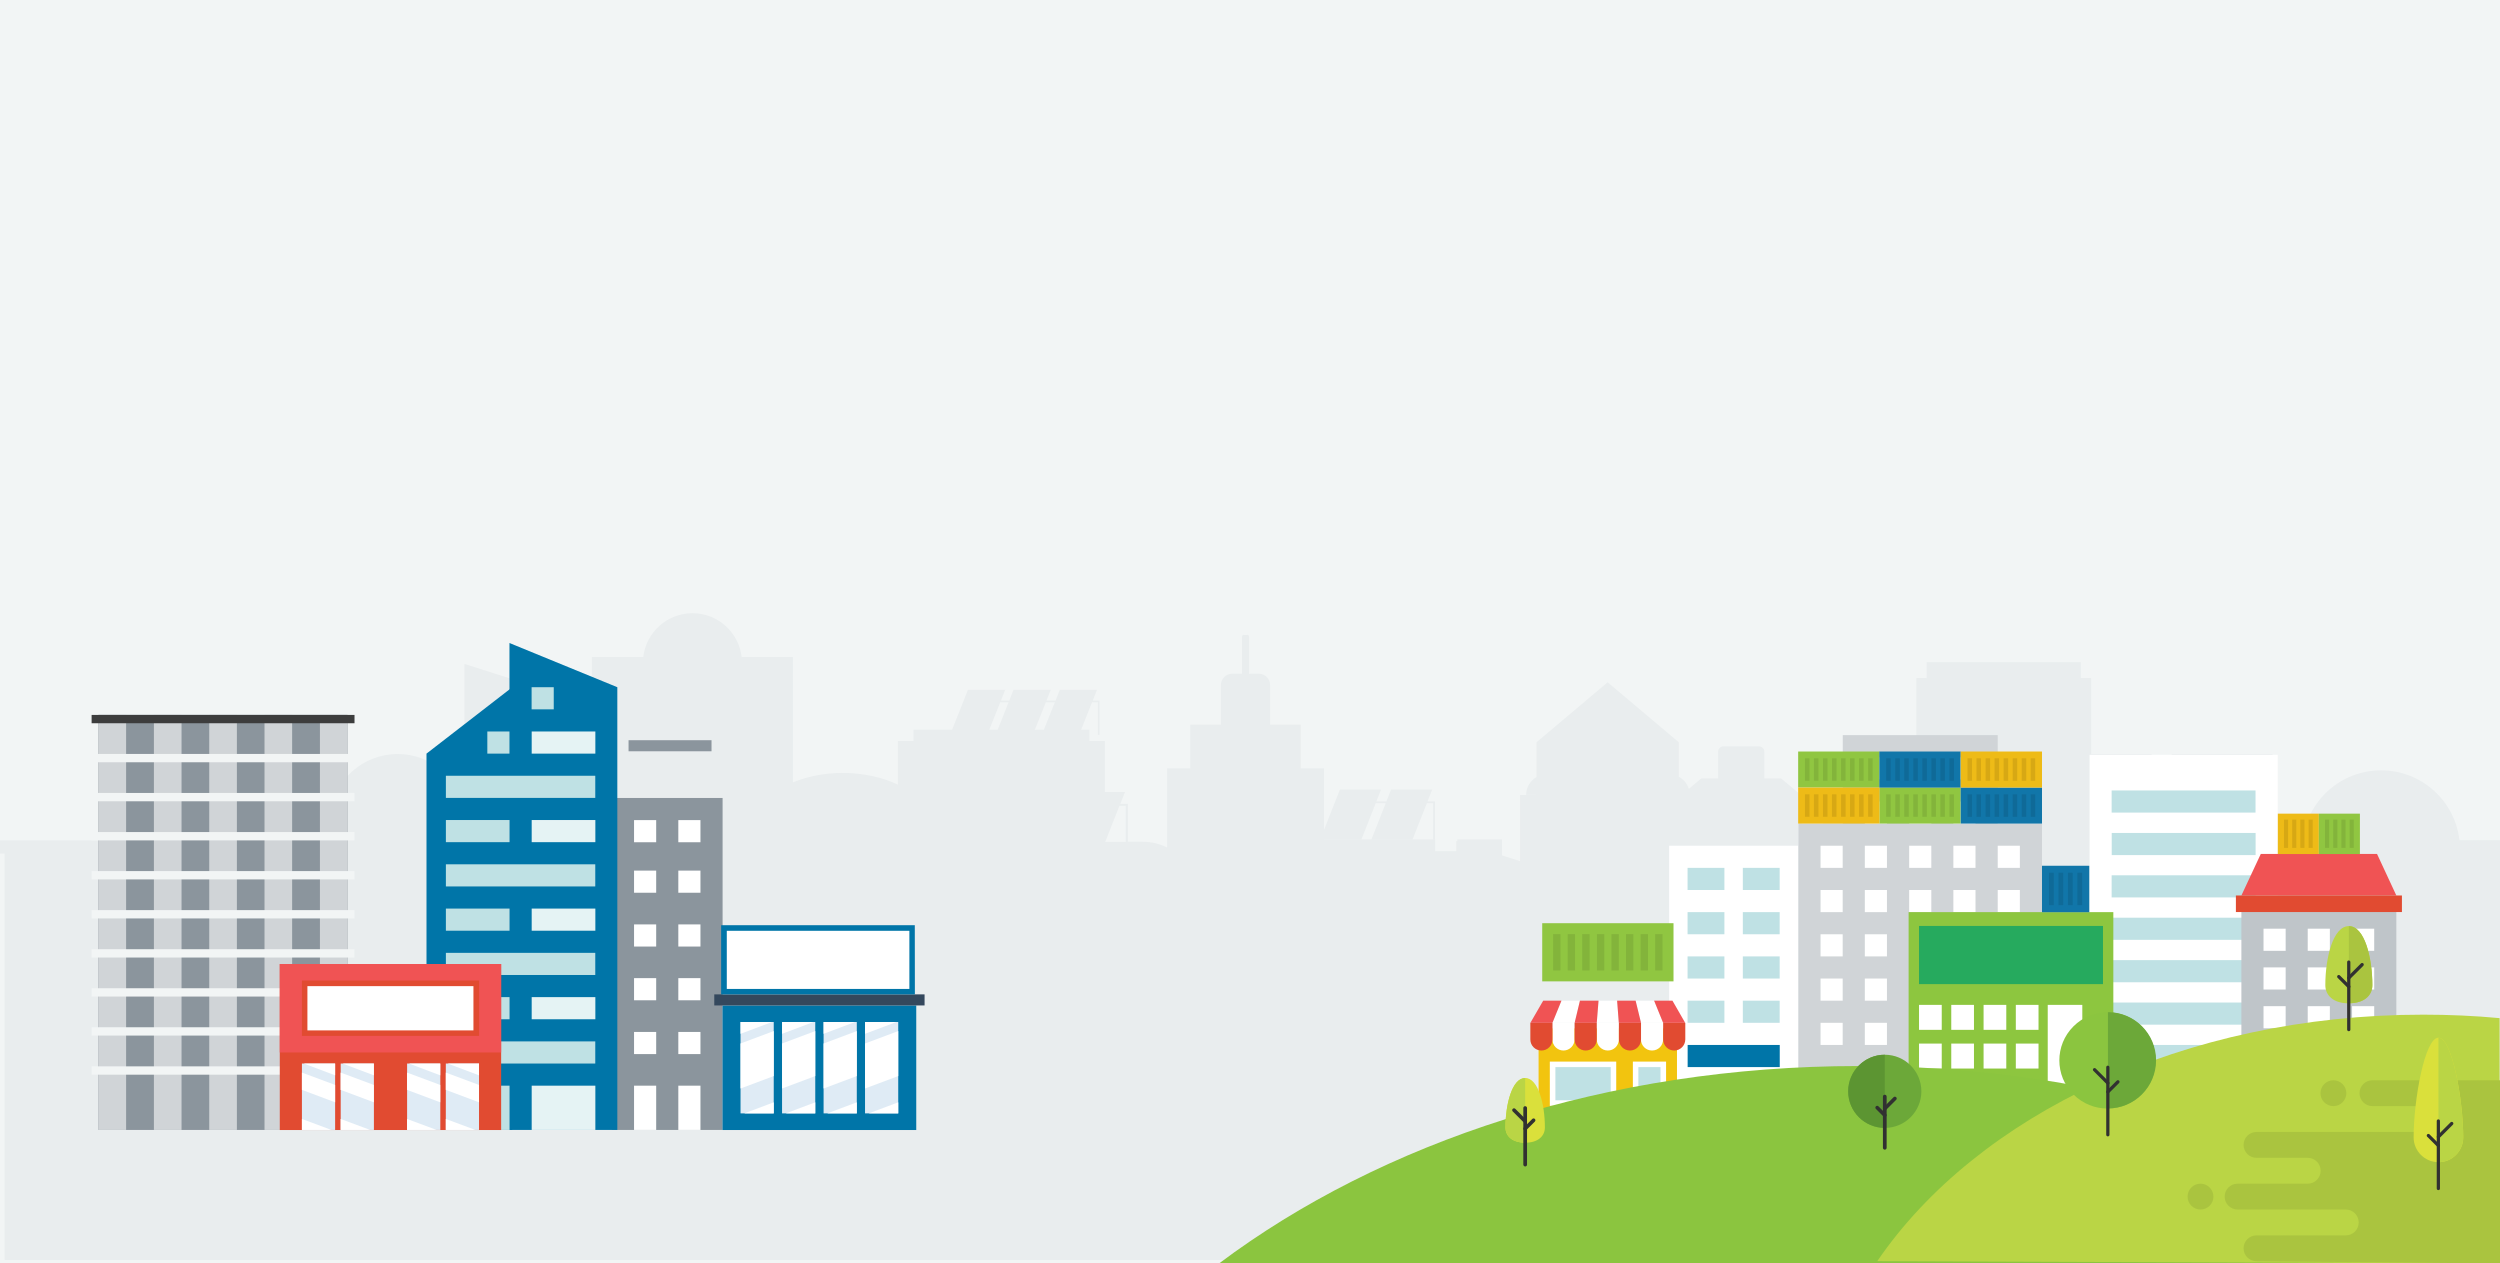<?xml version="1.0" encoding="utf-8"?>
<!-- Generator: Adobe Illustrator 23.0.4, SVG Export Plug-In . SVG Version: 6.00 Build 0)  -->
<svg version="1.1" id="Layer_1" xmlns="http://www.w3.org/2000/svg" xmlns:xlink="http://www.w3.org/1999/xlink" x="0px" y="0px"
	 viewBox="0 0 3094.4 1563.9" style="enable-background:new 0 0 3094.4 1563.9;" xml:space="preserve">
<style type="text/css">
	.st0{fill:#F2F5F5;}
	.st1{fill:#E9EDEE;}
	.st2{fill:#FFFFFF;}
	.st3{fill:#BFE1E4;}
	.st4{fill:#0075A8;}
	.st5{fill:#BFC5C9;}
	.st6{fill:#F05354;}
	.st7{fill:#E14B31;}
	.st8{fill:#D0D4D7;}
	.st9{fill:#F2C40F;}
	.st10{fill:#8DC63F;}
	.st11{fill:#26AA5E;}
	.st12{fill:#90C641;}
	.st13{fill:#83B43B;}
	.st14{fill:#1176A9;}
	.st15{fill:#0F6A98;}
	.st16{fill:#EEBB17;}
	.st17{fill:#D7A814;}
	.st18{fill:#8BC53F;}
	.st19{fill:#6CA839;}
	.st20{fill:#5C9532;}
	.st21{fill:#313131;}
	.st22{fill:#DAE03B;}
	.st23{fill:#BAD545;}
	.st24{fill:#AAC43F;}
	.st25{fill:#8B959D;}
	.st26{fill:#3D3D3D;}
	.st27{fill:#E5F3F4;}
	.st28{fill:#DFEBF5;}
	.st29{fill:none;}
	.st30{fill:#34485D;}
	.st31{fill:#A1BA3B;}
	.st32{fill:#BAD546;}
</style>
<path class="st0" d="M3094.4,0H0v1563.9h3094.4V0"/>
<path class="st1" d="M3044.2,1040L3044.2,1040c-5.5-48.6-46.8-86.5-97-86.5s-91.4,37.8-97,86.5h-37.4V933.4H2688V964h-24.9v-30.6
	h-74.8v-94.1h-12.7v-19.7h-190.9v19.7H2372v170.3h-48.6l-5.8,14.7h-12.4l5.8-14.7h-50.9l-17.1,43v-23.2h-12.9v-44.6l-25.5-21.3
	h-20.8v-33.1c0-3.6-3-6.6-6.6-6.6h-44c-3.6,0-6.6,3-6.6,6.6v33.1h-20.8l-15.4,12.9c-2-6.4-6.5-11.8-12.4-14.9v-42.7l-0.2-0.2
	l-87.9-74.1l-87.9,74.1l-0.2,0.2v43c-7.6,4.4-12.8,12.6-12.8,22h12.8v0.1h-20.3v82l-22.4-7.1V1039h-55.3v2.3l-1.3-0.4v12.7h-26.1
	V1039H1639v-0.2h46.2l17.6-44.6h12.4l-17.6,44.6h50.9l17.6-44.6h7.8v44.6h2.3v-44.6v-2V992h-9.3l5.8-14.7h-50.9L1716,992h-12.4
	l5.8-14.7h-50.9l-19.7,49.9V951H1610v-54h-37.9v-49.1c0-7.7-6.3-14-14-14H1546V788c0-1.2-0.9-2.1-2-2.1h-4.7c-1.1,0-2,1-2,2.1v45.9
	h-12.1c-7.7,0-14,6.3-14,14V897h-37.9v54h-28.7v98c-9.2-4.5-19.3-7.1-30.1-7.1H1396v-44.6v-2.1V995h-9.3l5.8-14.7h-24.9v-63.1h-19.2
	v-14h-10.2l13.5-34h7.2v40.4h2v-40.4v-1.9v-0.2h-8.3l5.2-13.3h-46l-5.3,13.3h-11.2l5.3-13.3h-46.1l-5.2,13.3h-10.4l5.3-13.3h-46.1
	l-19.6,49.4h-47.8v14h-19.3v54c-19.1-9-42.7-14.5-68.1-14.5c-22.7,0-43.9,4.3-61.8,11.7V813.3H918c-3.5-30.6-29.5-54.3-60.9-54.3
	s-57.4,23.7-60.9,54.3h-63.6v58.6l-157.7-50.1v178.5c-8.1-38.3-42-67-82.7-67c-43.5,0-79.2,32.8-83.9,74.9h-43.5v31.9H260.2v-42.5
	c0-31.4-25.5-56.8-56.8-56.8c-31.4,0-56.8,25.5-56.8,56.8v42.5H-3.2v16.4h8.9v122.9v380.1h3088.7v-458.4v-14.9V1040H3044.2z
	 M1305.7,869.2l-13.6,34h-11.2l13.6-34H1305.7z M1238.1,869.2h10.3l-13.5,34h-10.4L1238.1,869.2z M1368,1042l17.6-44.6h7.8v44.6
	H1368z M2081.5,984.2h-3.2v-0.1h3.4L2081.5,984.2z M2299,1071.1h-12.4l17.6-44.6h12.4L2299,1071.1z M2372.1,1071.1h-22.3l17.6-44.6
	h4.6L2372.1,1071.1L2372.1,1071.1z M2372.1,1024.2h-3.6l3.6-9.3V1024.2z"/>
<g>
	<polygon class="st1" points="2508,917.5 2517.4,917.5 2503.9,951.5 2542.5,951.5 2556,917.5 2562,917.5 2562,951.5 2563.7,951.5 
		2563.7,917.5 2563.7,915.9 2563.7,915.7 2556.7,915.7 2561.1,904.7 2522.5,904.7 2518.1,915.7 2508.7,915.7 2513.1,904.7 
		2474.5,904.7 2455.9,951.5 2494.6,951.5 	"/>
	<polygon class="st1" points="2733.3,1003.6 2739.4,1003.6 2739.4,1037.5 2741.1,1037.5 2741.1,1003.6 2741.1,1002 2741.1,1001.9 
		2734,1001.9 2738.5,990.7 2699.9,990.7 2681.3,1037.5 2719.9,1037.5 	"/>
	<g>
		<rect x="2066" y="1046.8" class="st2" width="159.6" height="356.2"/>
		<rect x="2157.2" y="1074.2" class="st3" width="45.6" height="27.4"/>
		<rect x="2088.8" y="1074.2" class="st3" width="45.6" height="27.4"/>
		<rect x="2157.2" y="1129" class="st3" width="45.6" height="27.4"/>
		<rect x="2088.8" y="1129" class="st3" width="45.6" height="27.4"/>
		<rect x="2157.2" y="1183.8" class="st3" width="45.6" height="27.4"/>
		<rect x="2088.8" y="1183.8" class="st3" width="45.6" height="27.4"/>
		<rect x="2157.2" y="1238.6" class="st3" width="45.6" height="27.4"/>
		<rect x="2088.8" y="1238.6" class="st3" width="45.6" height="27.4"/>
		<rect x="2088.9" y="1293.4" class="st4" width="114" height="27.4"/>
		<path class="st3" d="M2088.8,1403h114l0,0c0-30.3-20.4-54.8-45.6-54.8h-22.8C2109.2,1348.3,2088.8,1372.8,2088.8,1403L2088.8,1403
			z"/>
	</g>
	<g>
		<g>
			<rect x="2586.4" y="934.3" class="st2" width="232.9" height="468.8"/>
			<rect x="2613.7" y="1083.4" class="st3" width="178.1" height="27.4"/>
			<rect x="2613.7" y="1188.4" class="st3" width="178.1" height="27.4"/>
			<rect x="2613.8" y="1135.9" class="st3" width="178.1" height="27.4"/>
			<rect x="2613.7" y="978.4" class="st3" width="178.1" height="27.4"/>
			<rect x="2613.8" y="1031" class="st3" width="178.1" height="27.4"/>
			<rect x="2613.8" y="1240.9" class="st3" width="178.1" height="27.4"/>
			<rect x="2613.8" y="1293.4" class="st3" width="178.1" height="27.4"/>
			<rect x="2613.8" y="1348.2" class="st3" width="178.1" height="54.8"/>
		</g>
	</g>
	<g>
		<g>
			<g>
				<rect x="2774.3" y="1108.4" class="st5" width="191.8" height="294.6"/>
			</g>
		</g>
		<polygon class="st6" points="2774.3,1108.4 2966.1,1108.4 2942.2,1057 2798.3,1057 		"/>
		<rect x="2911.3" y="1149.5" class="st2" width="27.4" height="27.4"/>
		<rect x="2856.4" y="1149.5" class="st2" width="27.4" height="27.4"/>
		<rect x="2801.7" y="1149.5" class="st2" width="27.4" height="27.4"/>
		<rect x="2911.3" y="1197.4" class="st2" width="27.4" height="27.4"/>
		<rect x="2856.4" y="1197.4" class="st2" width="27.4" height="27.4"/>
		<rect x="2801.7" y="1197.4" class="st2" width="27.4" height="27.4"/>
		<rect x="2911.3" y="1245.4" class="st2" width="27.4" height="27.4"/>
		<rect x="2856.4" y="1245.4" class="st2" width="27.4" height="27.4"/>
		<rect x="2801.7" y="1245.4" class="st2" width="27.4" height="27.4"/>
		<rect x="2911.3" y="1293.4" class="st2" width="27.4" height="27.4"/>
		<rect x="2856.4" y="1293.4" class="st2" width="27.4" height="27.4"/>
		<rect x="2801.7" y="1293.4" class="st2" width="27.4" height="27.4"/>
		<rect x="2829.1" y="1348.2" class="st2" width="82.2" height="54.8"/>
		<rect x="2767.5" y="1108.4" class="st7" width="205.5" height="20.5"/>
	</g>
	<g>
		<polygon class="st8" points="2280.9,1019.5 2280.9,909.9 2472.7,909.9 2472.7,1019.5 2527.5,1019.5 2527.5,1403 2226.1,1403 
			2226.1,1019.5 		"/>
		<rect x="2363.1" y="1046.8" class="st2" width="27.4" height="27.4"/>
		<rect x="2363.1" y="1101.6" class="st2" width="27.4" height="27.4"/>
		<rect x="2363.1" y="1156.4" class="st2" width="27.4" height="27.4"/>
		<rect x="2363.1" y="1211.2" class="st2" width="27.4" height="27.4"/>
		<rect x="2472.7" y="1046.8" class="st2" width="27.4" height="27.4"/>
		<rect x="2472.7" y="1101.6" class="st2" width="27.4" height="27.4"/>
		<rect x="2472.7" y="1156.4" class="st2" width="27.4" height="27.4"/>
		<rect x="2472.7" y="1211.2" class="st2" width="27.4" height="27.4"/>
		<rect x="2417.8" y="1046.8" class="st2" width="27.4" height="27.4"/>
		<rect x="2417.8" y="1101.6" class="st2" width="27.4" height="27.4"/>
		<rect x="2417.8" y="1156.4" class="st2" width="27.4" height="27.4"/>
		<rect x="2417.8" y="1211.2" class="st2" width="27.4" height="27.4"/>
		<rect x="2253.4" y="1046.8" class="st2" width="27.4" height="27.4"/>
		<rect x="2253.4" y="1101.6" class="st2" width="27.4" height="27.4"/>
		<rect x="2253.4" y="1156.4" class="st2" width="27.4" height="27.4"/>
		<rect x="2253.4" y="1211.2" class="st2" width="27.4" height="27.4"/>
		<rect x="2308.2" y="1046.8" class="st2" width="27.4" height="27.4"/>
		<rect x="2308.2" y="1101.6" class="st2" width="27.4" height="27.4"/>
		<rect x="2308.2" y="1156.4" class="st2" width="27.4" height="27.4"/>
		<rect x="2308.2" y="1211.2" class="st2" width="27.4" height="27.4"/>
		<rect x="2363.1" y="1266" class="st2" width="27.4" height="27.4"/>
		<rect x="2472.7" y="1266" class="st2" width="27.4" height="27.4"/>
		<rect x="2417.8" y="1266" class="st2" width="27.4" height="27.4"/>
		<rect x="2253.4" y="1266" class="st2" width="27.4" height="27.4"/>
		<rect x="2308.2" y="1266" class="st2" width="27.4" height="27.4"/>
		<rect x="2445.3" y="1320.8" class="st2" width="54.8" height="82.2"/>
		<rect x="2417.8" y="937.3" class="st2" width="27.4" height="27.4"/>
		<rect x="2363.1" y="992.1" class="st2" width="27.4" height="27.4"/>
		<rect x="2363.1" y="937.3" class="st2" width="27.4" height="27.4"/>
		<rect x="2417.8" y="992.1" class="st2" width="27.4" height="27.4"/>
		<rect x="2308.2" y="937.3" class="st2" width="27.4" height="27.4"/>
		<rect x="2308.2" y="992.1" class="st2" width="27.4" height="27.4"/>
		<rect x="2253.5" y="1320.8" class="st2" width="54.8" height="82.2"/>
		<rect x="2337.5" y="1320.8" class="st2" width="80.4" height="82.2"/>
	</g>
	<g>
		<polyline class="st9" points="2075.7,1403 2075.7,1272.9 1904.4,1272.9 1904.4,1403 		"/>
		<rect x="1918.3" y="1314" class="st2" width="82.2" height="54.8"/>
		<rect x="1925.2" y="1320.8" class="st3" width="68.5" height="41.1"/>
		<g>
			<polygon class="st2" points="1932.7,1238.6 1955.6,1238.6 1949,1266.1 1921.5,1266.1 			"/>
			<polygon class="st2" points="1978.6,1238.6 2001.6,1238.6 2003.7,1266.1 1976.4,1266.1 			"/>
			<polygon class="st2" points="2047.4,1238.6 2058.6,1266.1 2031.2,1266.1 2024.5,1238.6 			"/>
			<polygon class="st6" points="1910.1,1238.6 1932.7,1238.6 1921.5,1266.1 1894.2,1266.1 			"/>
			<polygon class="st6" points="2070.1,1238.6 2085.9,1266.1 2058.6,1266.1 2047.4,1238.6 			"/>
			<polygon class="st6" points="1955.6,1238.6 1978.6,1238.6 1976.4,1266.1 1949,1266.1 			"/>
			<polygon class="st6" points="2024.5,1238.6 2031.2,1266.1 2003.7,1266.1 2001.6,1238.6 			"/>
		</g>
		<g>
			<path class="st2" d="M2044.8,1300.3L2044.8,1300.3c-7.5,0-13.7-6.1-13.7-13.7v-20.5h27.4v20.5
				C2058.6,1294.2,2052.5,1300.3,2044.8,1300.3z"/>
			<path class="st2" d="M1990.1,1300.3L1990.1,1300.3c-7.5,0-13.7-6.1-13.7-13.7v-20.5h27.4v20.5
				C2003.7,1294.2,1997.6,1300.3,1990.1,1300.3z"/>
			<path class="st2" d="M1921.5,1286.6v-20.5h27.4v20.5c0,7.5-6.1,13.7-13.7,13.7l0,0C1927.7,1300.3,1921.5,1294.2,1921.5,1286.6z"
				/>
			<path class="st7" d="M2072.3,1300.3L2072.3,1300.3c-7.5,0-13.7-6.1-13.7-13.7v-20.5h27.4v20.5
				C2085.9,1294.2,2079.8,1300.3,2072.3,1300.3z"/>
			<path class="st7" d="M1894.2,1286.6v-20.5h27.4v20.5c0,7.5-6.1,13.7-13.7,13.7l0,0C1900.3,1300.3,1894.2,1294.2,1894.2,1286.6z"
				/>
			<path class="st7" d="M2017.5,1300.3L2017.5,1300.3c-7.5,0-13.7-6.1-13.7-13.7v-20.5h27.4v20.5
				C2031.2,1294.2,2025,1300.3,2017.5,1300.3z"/>
			<path class="st7" d="M1949,1286.6v-20.5h27.4v20.5c0,7.5-6.1,13.7-13.7,13.7l0,0C1955.1,1300.3,1949,1294.2,1949,1286.6z"/>
		</g>
		<g>
			<rect x="2021.1" y="1314" class="st2" width="41.1" height="82.2"/>
			<rect x="2027.9" y="1320.8" class="st3" width="27.4" height="68.5"/>
		</g>
		<rect x="1895.9" y="1385.9" class="st6" width="188.4" height="17.1"/>
		<g>
			<rect x="2021.1" y="1385.9" class="st6" width="41.1" height="17.1"/>
		</g>
	</g>
	<g>
		<polyline class="st10" points="2362.4,1385.9 2362.4,1129 2615.8,1129 2615.8,1385.9 		"/>
		<polyline class="st11" points="2603,1146.1 2603,1218.1 2375.3,1218.1 2375.3,1146.1 2603,1146.1 		"/>
		<rect x="2352.1" y="1385.9" class="st11" width="274" height="17.1"/>
		<rect x="2455.2" y="1291.7" class="st2" width="28.1" height="30.9"/>
		<rect x="2415.2" y="1243.8" class="st2" width="28.1" height="30.9"/>
		<rect x="2375.3" y="1243.8" class="st2" width="28.1" height="30.9"/>
		<rect x="2415.2" y="1291.7" class="st2" width="28.1" height="30.9"/>
		<rect x="2495.1" y="1243.8" class="st2" width="28.1" height="30.9"/>
		<rect x="2455.2" y="1243.8" class="st2" width="28.1" height="30.9"/>
		<rect x="2495.1" y="1291.7" class="st2" width="28.1" height="30.9"/>
		<rect x="2375.3" y="1291.7" class="st2" width="28.1" height="30.9"/>
		<rect x="2495.1" y="1340.2" class="st2" width="28.1" height="30.9"/>
		<rect x="2455.2" y="1340.2" class="st2" width="28.1" height="30.9"/>
		<rect x="2375.3" y="1340.2" class="st2" width="28.1" height="30.9"/>
		<rect x="2415.2" y="1340.2" class="st2" width="28.1" height="30.9"/>
		<g>
			<rect x="2534.6" y="1243.8" class="st2" width="42.8" height="129.2"/>
		</g>
	</g>
	<g>
		<g>
			<rect x="2326.2" y="974.8" class="st12" width="100.6" height="44.6"/>
			<path class="st13" d="M2362.6,983.2v27.8h-5.6v-27.8H2362.6z M2368.2,983.2v27.8h5.6v-27.8H2368.2z M2334.6,983.2v27.8h5.6v-27.8
				H2334.6z M2345.9,983.2v27.8h5.6v-27.8H2345.9z M2412.9,983.2v27.8h5.6v-27.8H2412.9z M2401.7,983.2v27.8h5.6v-27.8H2401.7z
				 M2390.6,983.2v27.8h5.6v-27.8H2390.6z M2379.4,983.2v27.8h5.6v-27.8H2379.4z"/>
		</g>
		<g>
			<rect x="2225.7" y="930.2" class="st12" width="100.6" height="44.6"/>
			<path class="st13" d="M2262,938.6v27.8h-5.6v-27.8H2262z M2267.6,938.6v27.8h5.6v-27.8H2267.6z M2234.1,938.6v27.8h5.6v-27.8
				H2234.1z M2245.2,938.6v27.8h5.6v-27.8H2245.2z M2312.3,938.6v27.8h5.6v-27.8H2312.3z M2301.1,938.6v27.8h5.6v-27.8H2301.1z
				 M2289.9,938.6v27.8h5.6v-27.8H2289.9z M2278.8,938.6v27.8h5.6v-27.8H2278.8z"/>
		</g>
		<g>
			<rect x="2326.2" y="930.2" class="st14" width="100.6" height="44.6"/>
			<path class="st15" d="M2373.8,938.6v27.8h-5.6v-27.8H2373.8z M2357,938.6v27.8h5.6v-27.8H2357z M2345.9,938.6v27.8h5.6v-27.8
				H2345.9z M2334.6,938.6v27.8h5.6v-27.8H2334.6z M2412.9,938.6v27.8h5.6v-27.8H2412.9z M2379.4,938.6v27.8h5.6v-27.8H2379.4z
				 M2401.7,938.6v27.8h5.6v-27.8H2401.7z M2390.6,938.6v27.8h5.6v-27.8H2390.6z"/>
		</g>
		<g>
			<rect x="2426.9" y="974.8" class="st14" width="100.6" height="44.6"/>
			<path class="st15" d="M2474.4,983.2v27.8h-5.6v-27.8H2474.4z M2457.7,983.2v27.8h5.6v-27.8H2457.7z M2446.4,983.2v27.8h5.6v-27.8
				H2446.4z M2435.3,983.2v27.8h5.6v-27.8H2435.3z M2513.5,983.2v27.8h5.6v-27.8H2513.5z M2480,983.2v27.8h5.6v-27.8H2480z
				 M2502.4,983.2v27.8h5.6v-27.8H2502.4z M2491.2,983.2v27.8h5.6v-27.8H2491.2z"/>
		</g>
		<g>
			<rect x="2426.9" y="930.2" class="st16" width="100.6" height="44.6"/>
			<path class="st17" d="M2474.4,938.6v27.8h-5.6v-27.8H2474.4z M2457.7,938.6v27.8h5.6v-27.8H2457.7z M2435.3,938.6v27.8h5.6v-27.8
				H2435.3z M2446.4,938.6v27.8h5.6v-27.8H2446.4z M2480,938.6v27.8h5.6v-27.8H2480z M2513.5,938.6v27.8h5.6v-27.8H2513.5z
				 M2502.4,938.6v27.8h5.6v-27.8H2502.4z M2491.2,938.6v27.8h5.6v-27.8H2491.2z"/>
		</g>
		<g>
			<rect x="2225.7" y="974.8" class="st16" width="100.6" height="44.6"/>
			<path class="st17" d="M2273.1,983.2v27.8h-5.6v-27.8H2273.1z M2256.4,983.2v27.8h5.6v-27.8H2256.4z M2234.1,983.2v27.8h5.6v-27.8
				H2234.1z M2245.2,983.2v27.8h5.6v-27.8H2245.2z M2278.8,983.2v27.8h5.6v-27.8H2278.8z M2312.3,983.2v27.8h5.6v-27.8H2312.3z
				 M2301.1,983.2v27.8h5.6v-27.8H2301.1z M2289.9,983.2v27.8h5.6v-27.8H2289.9z"/>
		</g>
	</g>
	<g>
		<rect x="2527.5" y="1071.6" class="st14" width="58.5" height="57.5"/>
		<path class="st15" d="M2553.8,1080.2v40.2h-5.9v-40.2H2553.8L2553.8,1080.2z M2571.3,1080.2v40.2h5.9v-40.2H2571.3L2571.3,1080.2z
			 M2536.2,1080.2v40.2h5.9v-40.2H2536.2L2536.2,1080.2z M2559.6,1080.2v40.2h5.9v-40.2H2559.6L2559.6,1080.2z"/>
	</g>
	<g>
		<rect x="2819.4" y="1007.1" class="st16" width="50.8" height="50"/>
		<path class="st17" d="M2842.3,1014.5v35h-5.1v-35H2842.3z M2857.5,1014.5v35h5.1v-35H2857.5z M2827,1014.5v35h5.1v-35H2827z
			 M2847.3,1014.5v35h5.1v-35H2847.3z"/>
	</g>
	<g>
		<rect x="2870.2" y="1007.1" class="st12" width="50.8" height="50"/>
		<path class="st13" d="M2893.1,1014.5v35h-5.1v-35H2893.1z M2908.3,1014.5v35h5.1v-35H2908.3z M2877.8,1014.5v35h5.1v-35H2877.8z
			 M2898.1,1014.5v35h5.1v-35H2898.1z"/>
	</g>
	<g>
		<rect x="1908.9" y="1142.7" class="st12" width="162.5" height="72"/>
		<path class="st13" d="M1967.5,1156.2v45h-9.1v-45H1967.5z M1976.6,1156.2v45h9.1v-45H1976.6z M1922.4,1156.2v45h9.1v-45H1922.4z
			 M1940.4,1156.2v45h9.1v-45H1940.4z M2048.7,1156.2v45h9.1v-45H2048.7z M2030.7,1156.2v45h9.1v-45H2030.7z M2012.6,1156.2v45h9.1
			v-45H2012.6z M1994.6,1156.2v45h9.1v-45H1994.6z"/>
	</g>
	<path class="st18" d="M3005.4,1563.9H1508.8c200.5-150.3,480.9-244.4,791.2-244.4c268.2,0,514,69.8,705.3,185.8L3005.4,1563.9
		L3005.4,1563.9z"/>
	<g>
		<g>
			<path class="st19" d="M2287.6,1350.8c0,25,20.3,45.3,45.3,45.3s45.3-20.3,45.3-45.3s-20.3-45.3-45.3-45.3
				C2307.9,1305.5,2287.6,1325.8,2287.6,1350.8z"/>
		</g>
		<g>
			<path class="st20" d="M2287.6,1350.8c0-25,20.3-45.3,45.3-45.3v90.5C2307.9,1396.1,2287.6,1375.8,2287.6,1350.8z"/>
		</g>
		<g>
			<g>
				<path class="st21" d="M2332.9,1423c1.3,0,2.3-1,2.3-2.3v-63.4c0-1.3-1-2.3-2.3-2.3s-2.3,1-2.3,2.3v63.4
					C2330.6,1422,2331.6,1423,2332.9,1423L2332.9,1423z"/>
			</g>
			<g>
				<path class="st21" d="M2332.9,1382.7c0.6,0,1.2-0.3,1.6-0.7c0.9-0.9,0.9-2.3,0-3.2l-9.4-9.4c-0.9-0.9-2.3-0.9-3.2,0
					s-0.9,2.3,0,3.2l9.4,9.4C2331.8,1382.5,2332.3,1382.7,2332.9,1382.7L2332.9,1382.7z"/>
			</g>
			<g>
				<path class="st21" d="M2332.9,1374.5c0.6,0,1.2-0.3,1.6-0.7l12.5-12.5c0.9-0.9,0.9-2.3,0-3.2c-0.9-0.9-2.3-0.9-3.2,0l-12.5,12.5
					c-0.9,0.9-0.9,2.3,0,3.2C2331.8,1374.3,2332.3,1374.5,2332.9,1374.5L2332.9,1374.5z"/>
			</g>
		</g>
	</g>
	<g>
		<g>
			<path class="st22" d="M1863.4,1395.5c0-28.3,8.1-61.2,24.4-61.2s24.4,32.9,24.4,61.2c0,10.4-8.1,18.9-24.4,18.9
				C1871.4,1414.3,1863.4,1405.9,1863.4,1395.5z"/>
		</g>
		<g>
			<path class="st23" d="M1863.4,1395.5c0-28.3,8.1-61.2,24.4-61.2v80C1871.4,1414.3,1863.4,1405.9,1863.4,1395.5z"/>
		</g>
		<g>
			<g>
				<path class="st21" d="M1887.8,1443.8c1.3,0,2.3-1,2.3-2.3v-70c0-1.3-1-2.3-2.3-2.3s-2.3,1-2.3,2.3v70
					C1885.6,1442.8,1886.6,1443.8,1887.8,1443.8L1887.8,1443.8z"/>
			</g>
			<g>
				<path class="st21" d="M1887.8,1399.3c0.6,0,1.2-0.3,1.6-0.7l10.4-10.4c0.9-0.9,0.9-2.3,0-3.2c-0.9-0.9-2.3-0.9-3.2,0l-10.4,10.4
					c-0.9,0.9-0.9,2.3,0,3.2C1886.7,1399.1,1887.2,1399.3,1887.8,1399.3L1887.8,1399.3z"/>
			</g>
			<g>
				<path class="st21" d="M1887.8,1390.2c0.6,0,1.2-0.3,1.6-0.7c0.9-0.9,0.9-2.3,0-3.2l-13.8-13.8c-0.9-0.9-2.3-0.9-3.2,0
					c-0.9,0.9-0.9,2.3,0,3.2l13.8,13.8C1886.7,1390,1887.2,1390.2,1887.8,1390.2L1887.8,1390.2z"/>
			</g>
		</g>
	</g>
	<path class="st23" d="M3093.9,1563.9v-303.7c-30.9-2.9-62.5-4.3-94.5-4.3c-296.1,0-552.2,124.3-675.8,305.1L3093.9,1563.9z"/>
	<g>
		<g>
			
				<ellipse transform="matrix(0.707 -0.707 0.707 0.707 -163.861 2229.226)" class="st18" cx="2609" cy="1312.4" rx="59.6" ry="59.6"/>
		</g>
		<g>
			<path class="st19" d="M2668.7,1312.4c0-33-26.7-59.6-59.6-59.6V1372C2642,1372,2668.7,1345.3,2668.7,1312.4z"/>
		</g>
		<g>
			<g>
				<path class="st21" d="M2609,1406.6c-1.1,0-2-0.9-2-2V1321c0-1.1,0.9-2,2-2s2,0.9,2,2v83.6
					C2611.1,1405.6,2610.2,1406.6,2609,1406.6L2609,1406.6z"/>
			</g>
			<g>
				<path class="st21" d="M2609,1353.5c-0.5,0-1-0.2-1.4-0.6c-0.8-0.8-0.8-2.1,0-2.9l12.4-12.4c0.8-0.8,2.1-0.8,2.9,0
					c0.8,0.8,0.8,2.1,0,2.9l-12.4,12.4C2610.1,1353.3,2609.5,1353.5,2609,1353.5L2609,1353.5z"/>
			</g>
			<g>
				<path class="st21" d="M2609,1342.6c-0.5,0-1-0.2-1.4-0.6l-16.5-16.5c-0.8-0.8-0.8-2.1,0-2.9s2.1-0.8,2.9,0l16.5,16.5
					c0.8,0.8,0.8,2.1,0,2.9C2610.1,1342.5,2609.5,1342.6,2609,1342.6L2609,1342.6z"/>
			</g>
		</g>
	</g>
	<g>
		<g>
			<path class="st23" d="M2936.4,1219.4c0-33.9-9.6-73.1-29.1-73.1s-29.1,39.2-29.1,73.1c0,12.4,9.6,22.5,29.1,22.5
				C2926.7,1241.8,2936.4,1231.8,2936.4,1219.4z"/>
		</g>
		<g>
			<path class="st24" d="M2936.4,1219.4c0-33.9-9.6-73.1-29.1-73.1v95.4C2926.7,1241.8,2936.4,1231.8,2936.4,1219.4z"/>
		</g>
		<g>
			<g>
				<path class="st21" d="M2907.2,1276.4c-1.1,0-2-0.9-2-2v-83.6c0-1.1,0.9-2,2-2s2,0.9,2,2v83.6
					C2909.3,1275.5,2908.4,1276.4,2907.2,1276.4L2907.2,1276.4z"/>
			</g>
			<g>
				<path class="st21" d="M2907.2,1223.3c-0.5,0-1-0.2-1.4-0.6l-12.4-12.4c-0.8-0.8-0.8-2.1,0-2.9s2.1-0.8,2.9,0l12.4,12.4
					c0.8,0.8,0.8,2.1,0,2.9C2908.3,1223.1,2907.8,1223.3,2907.2,1223.3L2907.2,1223.3z"/>
			</g>
			<g>
				<path class="st21" d="M2907.2,1212.5c-0.5,0-1-0.2-1.4-0.6c-0.8-0.8-0.8-2.1,0-2.9l16.5-16.5c0.8-0.8,2.1-0.8,2.9,0
					c0.8,0.8,0.8,2.1,0,2.9l-16.5,16.5C2908.3,1212.3,2907.8,1212.5,2907.2,1212.5L2907.2,1212.5z"/>
			</g>
		</g>
	</g>
	<path class="st24" d="M3094.4,1337v226.9l-301.4-2.8c-8.8,0-16-7.1-16-16c0-8.8,7.1-16,16-16h110.5c8.8,0,16-7.1,16-16
		c0-8.8-7.1-16-16-16h-133.9c-8.8,0-16-7.1-16-16c0-8.8,7.1-16,16-16h86.8c8.8,0,16-7.1,16-16c0-8.8-7.1-16-16-16H2793
		c-8.8,0-16-7.1-16-16c0-8.8,7.1-16,16-16h196.3c8.8,0,16-7.1,16-16c0-8.8-7.1-16-15.9-16h-52.9c-8.8,0-16-7.1-16-16
		c0-8.8,7.1-16,16-16h158v-0.1H3094.4z M2723.7,1465.1c-8.8,0-16,7.1-16,16c0,8.8,7.1,16,16,16c8.8,0,16-7.1,16-16
		C2739.6,1472.2,2732.5,1465.1,2723.7,1465.1z M2888.2,1369.1c8.8,0,16-7.1,16-16c0-8.8-7.2-16-16-16s-16,7.1-16,16
		C2872.1,1361.9,2879.3,1369.1,2888.2,1369.1z"/>
	<g>
		<g>
			<path class="st22" d="M3048.9,1407.8c0-46.3-13.8-123.4-30.7-123.4s-30.7,77-30.7,123.4c0,16.9,13.8,30.7,30.7,30.7
				S3048.9,1424.8,3048.9,1407.8z"/>
		</g>
		<g>
			<path class="st23" d="M3048.9,1407.8c0-46.3-13.8-123.4-30.7-123.4v154.1C3035.1,1438.5,3048.9,1424.8,3048.9,1407.8z"/>
		</g>
		<g>
			<g>
				<path class="st21" d="M3018.1,1473.1c-1.1,0-2-0.9-2-2v-83.6c0-1.1,0.9-2,2-2s2,0.9,2,2v83.6
					C3020.2,1472.1,3019.3,1473.1,3018.1,1473.1L3018.1,1473.1z"/>
			</g>
			<g>
				<path class="st21" d="M3018.1,1420c-0.5,0-1-0.2-1.4-0.6l-12.4-12.4c-0.8-0.8-0.8-2.1,0-2.9s2.1-0.8,2.9,0l12.4,12.4
					c0.8,0.8,0.8,2.1,0,2.9C3019.2,1419.8,3018.7,1420,3018.1,1420L3018.1,1420z"/>
			</g>
			<g>
				<path class="st21" d="M3018.1,1409.2c-0.5,0-1-0.2-1.4-0.6c-0.8-0.8-0.8-2.1,0-2.9l16.5-16.5c0.8-0.8,2.1-0.8,2.9,0
					c0.8,0.8,0.8,2.1,0,2.9l-16.5,16.5C3019.2,1408.9,3018.7,1409.2,3018.1,1409.2L3018.1,1409.2z"/>
			</g>
		</g>
	</g>
</g>
<g>
	<rect x="121.9" y="884.8" class="st25" width="308.2" height="513.8"/>
	<rect x="396" y="884.8" class="st8" width="34.2" height="513.8"/>
	<rect x="327.4" y="884.8" class="st8" width="34.2" height="513.8"/>
	<rect x="259" y="884.8" class="st8" width="34.2" height="513.8"/>
	<rect x="121.9" y="884.8" class="st8" width="34.2" height="513.8"/>
	<rect x="190.5" y="884.8" class="st8" width="34.2" height="513.8"/>
	<rect x="113.4" y="1029.9" class="st0" width="325.4" height="10.3"/>
	<rect x="113.4" y="933.2" class="st0" width="325.4" height="10.3"/>
	<rect x="113.4" y="1271.5" class="st0" width="325.4" height="10.3"/>
	<rect x="113.3" y="1174.9" class="st0" width="325.4" height="10.3"/>
	<rect x="113.4" y="1078.2" class="st0" width="325.4" height="10.3"/>
	<rect x="113.4" y="981.5" class="st0" width="325.4" height="10.3"/>
	<rect x="113.4" y="1126.5" class="st0" width="325.4" height="10.3"/>
	<rect x="113.4" y="884.9" class="st26" width="325.4" height="10.3"/>
	<rect x="113.4" y="1319.9" class="st0" width="325.4" height="10.3"/>
	<rect x="113.4" y="1223.2" class="st0" width="325.4" height="10.3"/>
</g>
<g>
	<rect x="778" y="916.2" class="st25" width="102.7" height="13.7"/>
	<rect x="757.4" y="987.7" class="st25" width="137" height="410.9"/>
	<rect x="839.6" y="1015.1" class="st2" width="27.4" height="27.4"/>
	<rect x="784.8" y="1015.1" class="st2" width="27.4" height="27.4"/>
	<rect x="839.6" y="1077.6" class="st2" width="27.4" height="27.4"/>
	<rect x="784.8" y="1077.6" class="st2" width="27.4" height="27.4"/>
	<rect x="839.6" y="1144.2" class="st2" width="27.4" height="27.4"/>
	<rect x="784.8" y="1144.2" class="st2" width="27.4" height="27.4"/>
	<rect x="839.6" y="1210.7" class="st2" width="27.4" height="27.4"/>
	<rect x="784.8" y="1210.7" class="st2" width="27.4" height="27.4"/>
	<rect x="839.6" y="1277.3" class="st2" width="27.4" height="27.4"/>
	<rect x="784.8" y="1277.3" class="st2" width="27.4" height="27.4"/>
	<rect x="839.6" y="1343.8" class="st2" width="27.4" height="54.8"/>
	<rect x="784.8" y="1343.8" class="st2" width="27.4" height="54.8"/>
</g>
<g>
	<polygon class="st4" points="630.6,1398.6 764.1,1398.6 764.1,850.6 630.6,795.9 	"/>
	<polygon class="st4" points="527.9,1398.6 634.1,1398.6 634.1,850.6 527.9,932.8 	"/>
	<rect x="658.1" y="1015" class="st27" width="78.8" height="27.4"/>
	<rect x="551.9" y="1015" class="st3" width="78.8" height="27.4"/>
	<rect x="551.9" y="1289" class="st3" width="184.9" height="27.4"/>
	<rect x="658.1" y="1234.2" class="st27" width="78.8" height="27.4"/>
	<rect x="551.9" y="1234.2" class="st3" width="78.8" height="27.4"/>
	<rect x="551.9" y="1179.4" class="st3" width="184.9" height="27.4"/>
	<rect x="658.1" y="1124.6" class="st27" width="78.8" height="27.4"/>
	<rect x="551.9" y="1124.6" class="st3" width="78.8" height="27.4"/>
	<rect x="551.9" y="1069.8" class="st3" width="184.9" height="27.4"/>
	<rect x="551.9" y="960.2" class="st3" width="184.9" height="27.4"/>
	<rect x="658.1" y="905.4" class="st27" width="78.8" height="27.4"/>
	<rect x="603.2" y="905.4" class="st3" width="27.4" height="27.4"/>
	<rect x="658" y="850.6" class="st3" width="27.4" height="27.4"/>
	<rect x="658.1" y="1343.8" class="st27" width="78.8" height="54.8"/>
	<rect x="551.9" y="1343.8" class="st3" width="78.8" height="54.8"/>
</g>
<g>
	<rect x="346.3" y="1193.2" class="st7" width="274" height="205.5"/>
	<rect x="346.3" y="1193.2" class="st6" width="274" height="109.5"/>
	<g>
		<rect x="377.1" y="1217.1" class="st2" width="212.4" height="61.6"/>
		<path class="st7" d="M380.5,1220.6H586v54.8H380.5V1220.6 M373.7,1213.7v68.5H593v-68.5H373.7L373.7,1213.7z"/>
	</g>
	<g>
		<g>
			<rect x="551.8" y="1316.4" class="st28" width="41.1" height="82.2"/>
			<rect x="503.9" y="1316.4" class="st28" width="41.1" height="82.2"/>
		</g>
		<g>
			<rect x="421.7" y="1316.4" class="st28" width="41.1" height="82.2"/>
			<rect x="373.7" y="1316.4" class="st28" width="41.1" height="82.2"/>
		</g>
		<polygon class="st29" points="421.6,1351.6 421.6,1398.6 414.8,1396 414.8,1349 		"/>
		<polygon class="st29" points="551.8,1345.5 551.8,1366.9 544.9,1364.4 544.9,1342.9 		"/>
		<polygon class="st2" points="503.8,1327.6 544.9,1342.9 544.9,1364.4 503.8,1349 		"/>
		<polygon class="st2" points="503.8,1398.6 503.8,1385 540.4,1398.6 		"/>
		<polygon class="st2" points="373.7,1327.6 414.8,1342.9 414.8,1364.4 373.7,1349 		"/>
		<polygon class="st2" points="373.7,1398.6 373.7,1385 410.2,1398.6 		"/>
		<polygon class="st2" points="462.7,1316.4 462.7,1331 424,1316.4 		"/>
		<polygon class="st2" points="544.9,1316.4 544.9,1331 506.2,1316.4 		"/>
		<polygon class="st2" points="592.9,1316.4 592.9,1331 554.1,1316.4 		"/>
		<polygon class="st2" points="414.8,1316.4 414.8,1331 376,1316.4 		"/>
		<polygon class="st2" points="421.6,1327.6 462.7,1342.9 462.7,1364.4 421.6,1349 		"/>
		<polygon class="st2" points="421.6,1398.6 421.6,1385 458.2,1398.6 		"/>
		<polygon class="st2" points="551.8,1327.6 592.9,1342.9 592.9,1364.4 551.8,1349 		"/>
		<polygon class="st2" points="551.8,1398.6 551.8,1385 588.4,1398.6 		"/>
	</g>
</g>
<g>
	<rect x="894.3" y="1244.5" class="st4" width="239.8" height="154.2"/>
	<rect x="916.6" y="1265" class="st28" width="41.1" height="113.1"/>
	<rect x="968" y="1265" class="st28" width="41.1" height="113.1"/>
	<rect x="1019.4" y="1265" class="st28" width="41.1" height="113.1"/>
	<rect x="1070.7" y="1265" class="st28" width="41.1" height="113.1"/>
	<rect x="884.1" y="1230.8" class="st30" width="260.3" height="13.7"/>
	<g>
		<rect x="896.1" y="1148.6" class="st2" width="232.9" height="78.8"/>
		<path class="st4" d="M1125.6,1152.1v72h-226v-72H1125.6 M1132.3,1145.2H892.6v85.6h239.8L1132.3,1145.2L1132.3,1145.2z"/>
	</g>
	<g>
		<polygon class="st2" points="916.6,1265 916.6,1279.6 955.5,1265 		"/>
		<polygon class="st2" points="957.7,1378.1 957.7,1364.4 921.2,1378.1 		"/>
	</g>
	<g>
		<polygon class="st2" points="968,1265 968,1279.6 1006.8,1265 		"/>
		<polygon class="st2" points="1009.1,1378.1 1009.1,1364.4 972.6,1378.1 		"/>
	</g>
	<g>
		<polygon class="st2" points="1070.7,1265 1070.7,1279.6 1109.5,1265 		"/>
		<polygon class="st2" points="1111.8,1378.1 1111.8,1364.4 1075.3,1378.1 		"/>
	</g>
	<g>
		<polygon class="st2" points="1019.4,1265 1019.4,1279.6 1058.2,1265 		"/>
		<g>
			<polygon class="st2" points="916.6,1347.3 957.7,1331.9 957.7,1276.2 916.6,1291.6 			"/>
			<polygon class="st2" points="968,1347.3 1009.1,1331.9 1009.1,1276.2 968,1291.6 			"/>
			<polygon class="st2" points="1070.7,1291.6 1070.7,1347.3 1111.8,1331.9 1111.8,1276.2 			"/>
			<polygon class="st2" points="1019.4,1347.3 1060.5,1331.9 1060.5,1276.2 1019.4,1291.6 			"/>
		</g>
		<polygon class="st2" points="1060.5,1378.1 1060.5,1364.4 1023.9,1378.1 		"/>
	</g>
</g>
</svg>
